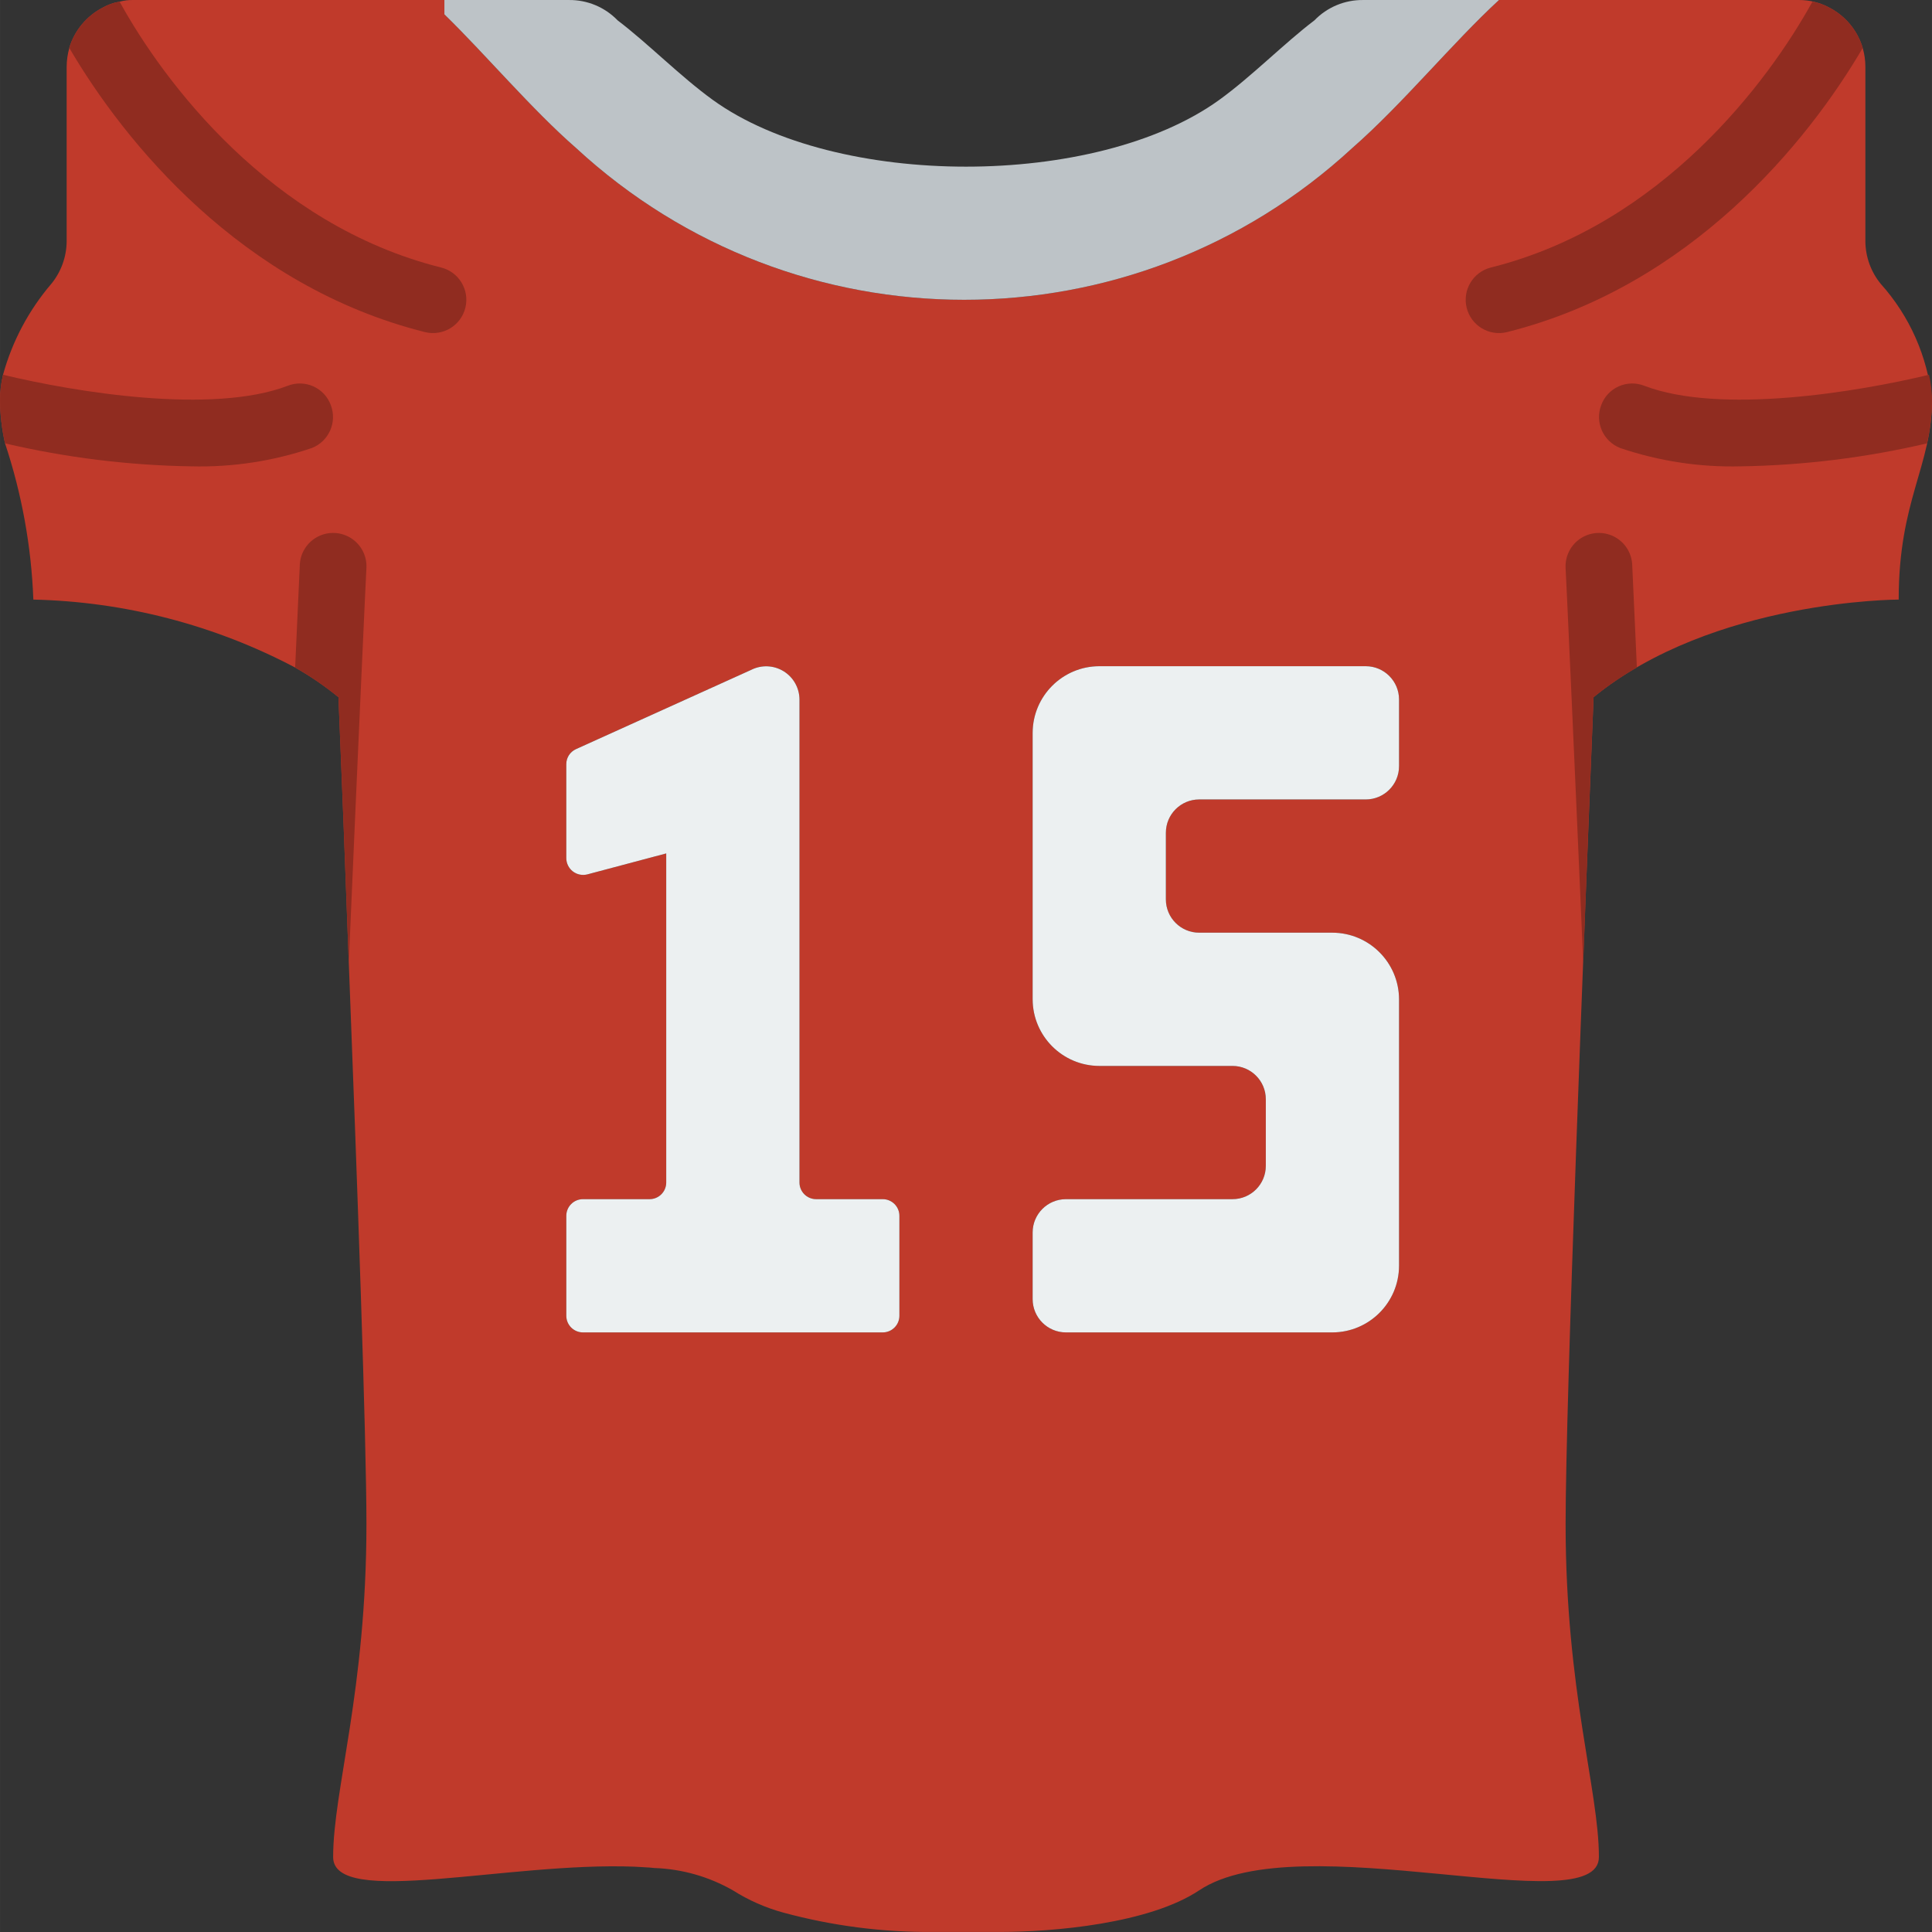 <svg height="512pt" viewBox="0 0 512 512.008" width="512pt" xmlns="http://www.w3.org/2000/svg"><rect x="0" y="0" width="512" height="512.008" fill="#333333" stroke="none"/><path d="m503.176 158.902c0-26.484 8.828-35.312 8.828-52.969-1.16-11.422-5.922-22.176-13.594-30.719-2.59-3.168-4.02-7.121-4.062-11.211v-46.344c-.004-6.582-3.684-12.609-9.531-15.625-2.492-1.352-5.289-2.051-8.121-2.031h-79.449c-12.359 11.387-25.602 27.629-38.844 39.195-58.09 53.668-147.68 53.668-205.77 0-11.828-10.328-23.656-24.453-34.867-35.398v-3.797h-82.453c-1.219-.031-2.441.117-3.617.441-1.586.25-3.113.789-4.504 1.59-4.242 2.203-7.422 6.02-8.824 10.594v.086c-.461 1.609-.695 3.273-.707 4.945v46.344c-.043 4.09-1.473 8.043-4.062 11.211-5.984 6.996-10.355 15.223-12.801 24.102-.523 2.168-.789 4.387-.793 6.617.012 3.895.457 7.773 1.324 11.566 4.449 13.375 6.977 27.316 7.504 41.402 24.211.543 47.965 6.707 69.383 18.008 4.039 2.289 7.879 4.918 11.477 7.855.797 18.98 1.766 43.875 2.738 70.355 2.293 59.32 4.676 125.969 4.676 148.746 0 44.137-8.824 70.621-8.824 88.273 0 13.508 46.254 1.238 79.887 2.562 1.062.086 2.031.086 3.004.176.617 0 1.324.09 2.207.176 7.32.246 14.473 2.277 20.832 5.914 4.152 2.629 8.676 4.625 13.418 5.914 12.891 3.492 26.195 5.215 39.547 5.121h17.656c14.387 0 39.723-2.207 52.965-11.035 26.484-17.652 105.93 8.828 105.93-8.828 0-17.652-8.824-44.137-8.824-88.273 0-32.926 4.941-157.66 7.414-219.102 31.691-25.863 80.859-25.863 80.859-25.863zm-264.828 189.793c0 2.438-1.977 4.414-4.414 4.414h-79.445c-2.438 0-4.414-1.977-4.414-4.414v-26.484c0-2.438 1.977-4.414 4.414-4.414h17.652c2.438 0 4.414-1.977 4.414-4.414v-87.215l-20.922 5.562c-1.332.336-2.75.039-3.836-.805-1.086-.848-1.723-2.145-1.723-3.523v-24.895c-.004-1.711 1-3.266 2.559-3.973l46.434-21.008c2.73-1.379 5.98-1.242 8.59.359 2.609 1.602 4.199 4.438 4.211 7.496v128c0 2.438 1.977 4.414 4.414 4.414h17.652c2.438 0 4.414 1.977 4.414 4.414zm132.414-145.656c0 4.875-3.953 8.828-8.828 8.828h-44.137c-4.875 0-8.828 3.953-8.828 8.828v17.652c0 4.875 3.953 8.828 8.828 8.828h35.309c9.742.031 17.629 7.918 17.656 17.656v70.621c-.027 9.738-7.914 17.625-17.656 17.656h-70.617c-4.875 0-8.828-3.953-8.828-8.828v-17.656c0-4.875 3.953-8.828 8.828-8.828h44.137c4.875 0 8.828-3.953 8.828-8.828v-17.652c0-4.879-3.953-8.828-8.828-8.828h-35.312c-9.738-.031-17.625-7.918-17.652-17.656v-70.621c.027-9.738 7.914-17.625 17.652-17.656h70.621c4.875 0 8.828 3.953 8.828 8.828zm0 0" fill="#c03a2b"/><path d="m397.246.004c-12.359 11.387-25.602 27.629-38.844 39.195-58.09 53.668-147.68 53.668-205.77 0-11.828-10.328-23.656-24.453-34.867-35.398v-3.797h33.012c4.855-.051 9.516 1.895 12.891 5.387 8.031 6.09 16.684 14.918 25.246 21.098 32.664 23.57 101.516 23.57 134.18 0 8.562-6.18 17.215-15.008 25.246-21.098 3.375-3.492 8.035-5.438 12.891-5.387zm0 0" fill="#bdc3c7"/><g fill="#902c20"><path d="m97.105 150.516c-.086.969-2.383 51.289-4.676 104.605-.973-26.48-1.941-51.375-2.738-70.355-3.598-2.938-7.438-5.566-11.477-7.855.707-15.273 1.148-25.512 1.238-27.277.156-3.156 1.984-5.984 4.797-7.426 2.809-1.441 6.172-1.27 8.824.441 2.652 1.715 4.191 4.711 4.031 7.867zm0 0"/><path d="m123.324 81.57c-1.172 4.727-5.953 7.609-10.68 6.445-48.73-12.184-79.715-50.406-94.277-75.301v-.086c1.402-4.574 4.582-8.391 8.824-10.594 1.391-.801 2.918-1.34 4.504-1.59 11.652 21.188 39.988 59.145 85.188 70.445 4.727 1.172 7.609 5.953 6.441 10.68zm0 0"/><path d="m82.629 118.734c-10.281 3.484-21.102 5.129-31.953 4.855-16.621-.266-33.164-2.305-49.348-6.09-.867-3.793-1.312-7.672-1.324-11.566.004-2.23.27-4.449.793-6.617 19.07 4.59 55.438 10.59 75.477 2.91 2.188-.855 4.629-.793 6.77.168 2.145.965 3.809 2.75 4.617 4.953 1.742 4.535-.508 9.621-5.031 11.387zm0 0"/><path d="m414.902 150.516c.086.969 2.383 51.289 4.676 104.605.973-26.48 1.941-51.375 2.738-70.355 3.598-2.938 7.438-5.566 11.477-7.855-.707-15.273-1.148-25.512-1.238-27.277-.156-3.156-1.984-5.984-4.797-7.426-2.809-1.441-6.172-1.27-8.824.441-2.652 1.715-4.191 4.711-4.031 7.867zm0 0"/><path d="m388.684 81.57c1.172 4.727 5.953 7.609 10.68 6.445 48.73-12.184 79.715-50.406 94.281-75.301v-.086c-1.406-4.574-4.586-8.391-8.828-10.594-1.391-.801-2.918-1.34-4.504-1.59-11.652 21.188-39.988 59.145-85.188 70.445-4.727 1.172-7.609 5.953-6.441 10.68zm0 0"/><path d="m429.379 118.734c10.281 3.484 21.102 5.129 31.953 4.855 16.621-.266 33.164-2.305 49.348-6.09.867-3.793 1.312-7.672 1.324-11.566-.004-2.23-.27-4.449-.793-6.617-19.07 4.59-55.438 10.59-75.477 2.91-2.188-.855-4.629-.793-6.77.168-2.145.965-3.809 2.75-4.617 4.953-1.742 4.535.508 9.621 5.031 11.387zm0 0"/></g><path d="m308.969 220.695v17.652c0 4.875 3.953 8.828 8.828 8.828h35.309c9.742.031 17.629 7.918 17.656 17.656v70.621c-.027 9.738-7.914 17.625-17.656 17.656h-70.617c-4.875 0-8.828-3.953-8.828-8.828v-17.656c0-4.875 3.953-8.828 8.828-8.828h44.137c4.875 0 8.828-3.953 8.828-8.828v-17.652c0-4.879-3.953-8.828-8.828-8.828h-35.312c-9.738-.031-17.625-7.918-17.652-17.656v-70.621c.027-9.738 7.914-17.625 17.652-17.656h70.621c4.875 0 8.828 3.953 8.828 8.828v17.656c0 4.875-3.953 8.828-8.828 8.828h-44.137c-4.875 0-8.828 3.953-8.828 8.828zm0 0" fill="#ecf0f1"/><path d="m238.348 322.211v26.484c0 2.438-1.977 4.414-4.414 4.414h-79.445c-2.438 0-4.414-1.977-4.414-4.414v-26.484c0-2.438 1.977-4.414 4.414-4.414h17.652c2.438 0 4.414-1.977 4.414-4.414v-87.215l-20.922 5.562c-1.332.336-2.75.039-3.836-.805-1.086-.848-1.723-2.145-1.723-3.523v-24.895c-.004-1.711 1-3.266 2.559-3.973l46.434-21.008c2.73-1.379 5.98-1.242 8.59.359 2.609 1.602 4.199 4.438 4.211 7.496v128c0 2.438 1.977 4.414 4.414 4.414h17.652c2.438 0 4.414 1.977 4.414 4.414zm0 0" fill="#ecf0f1"/></svg>
